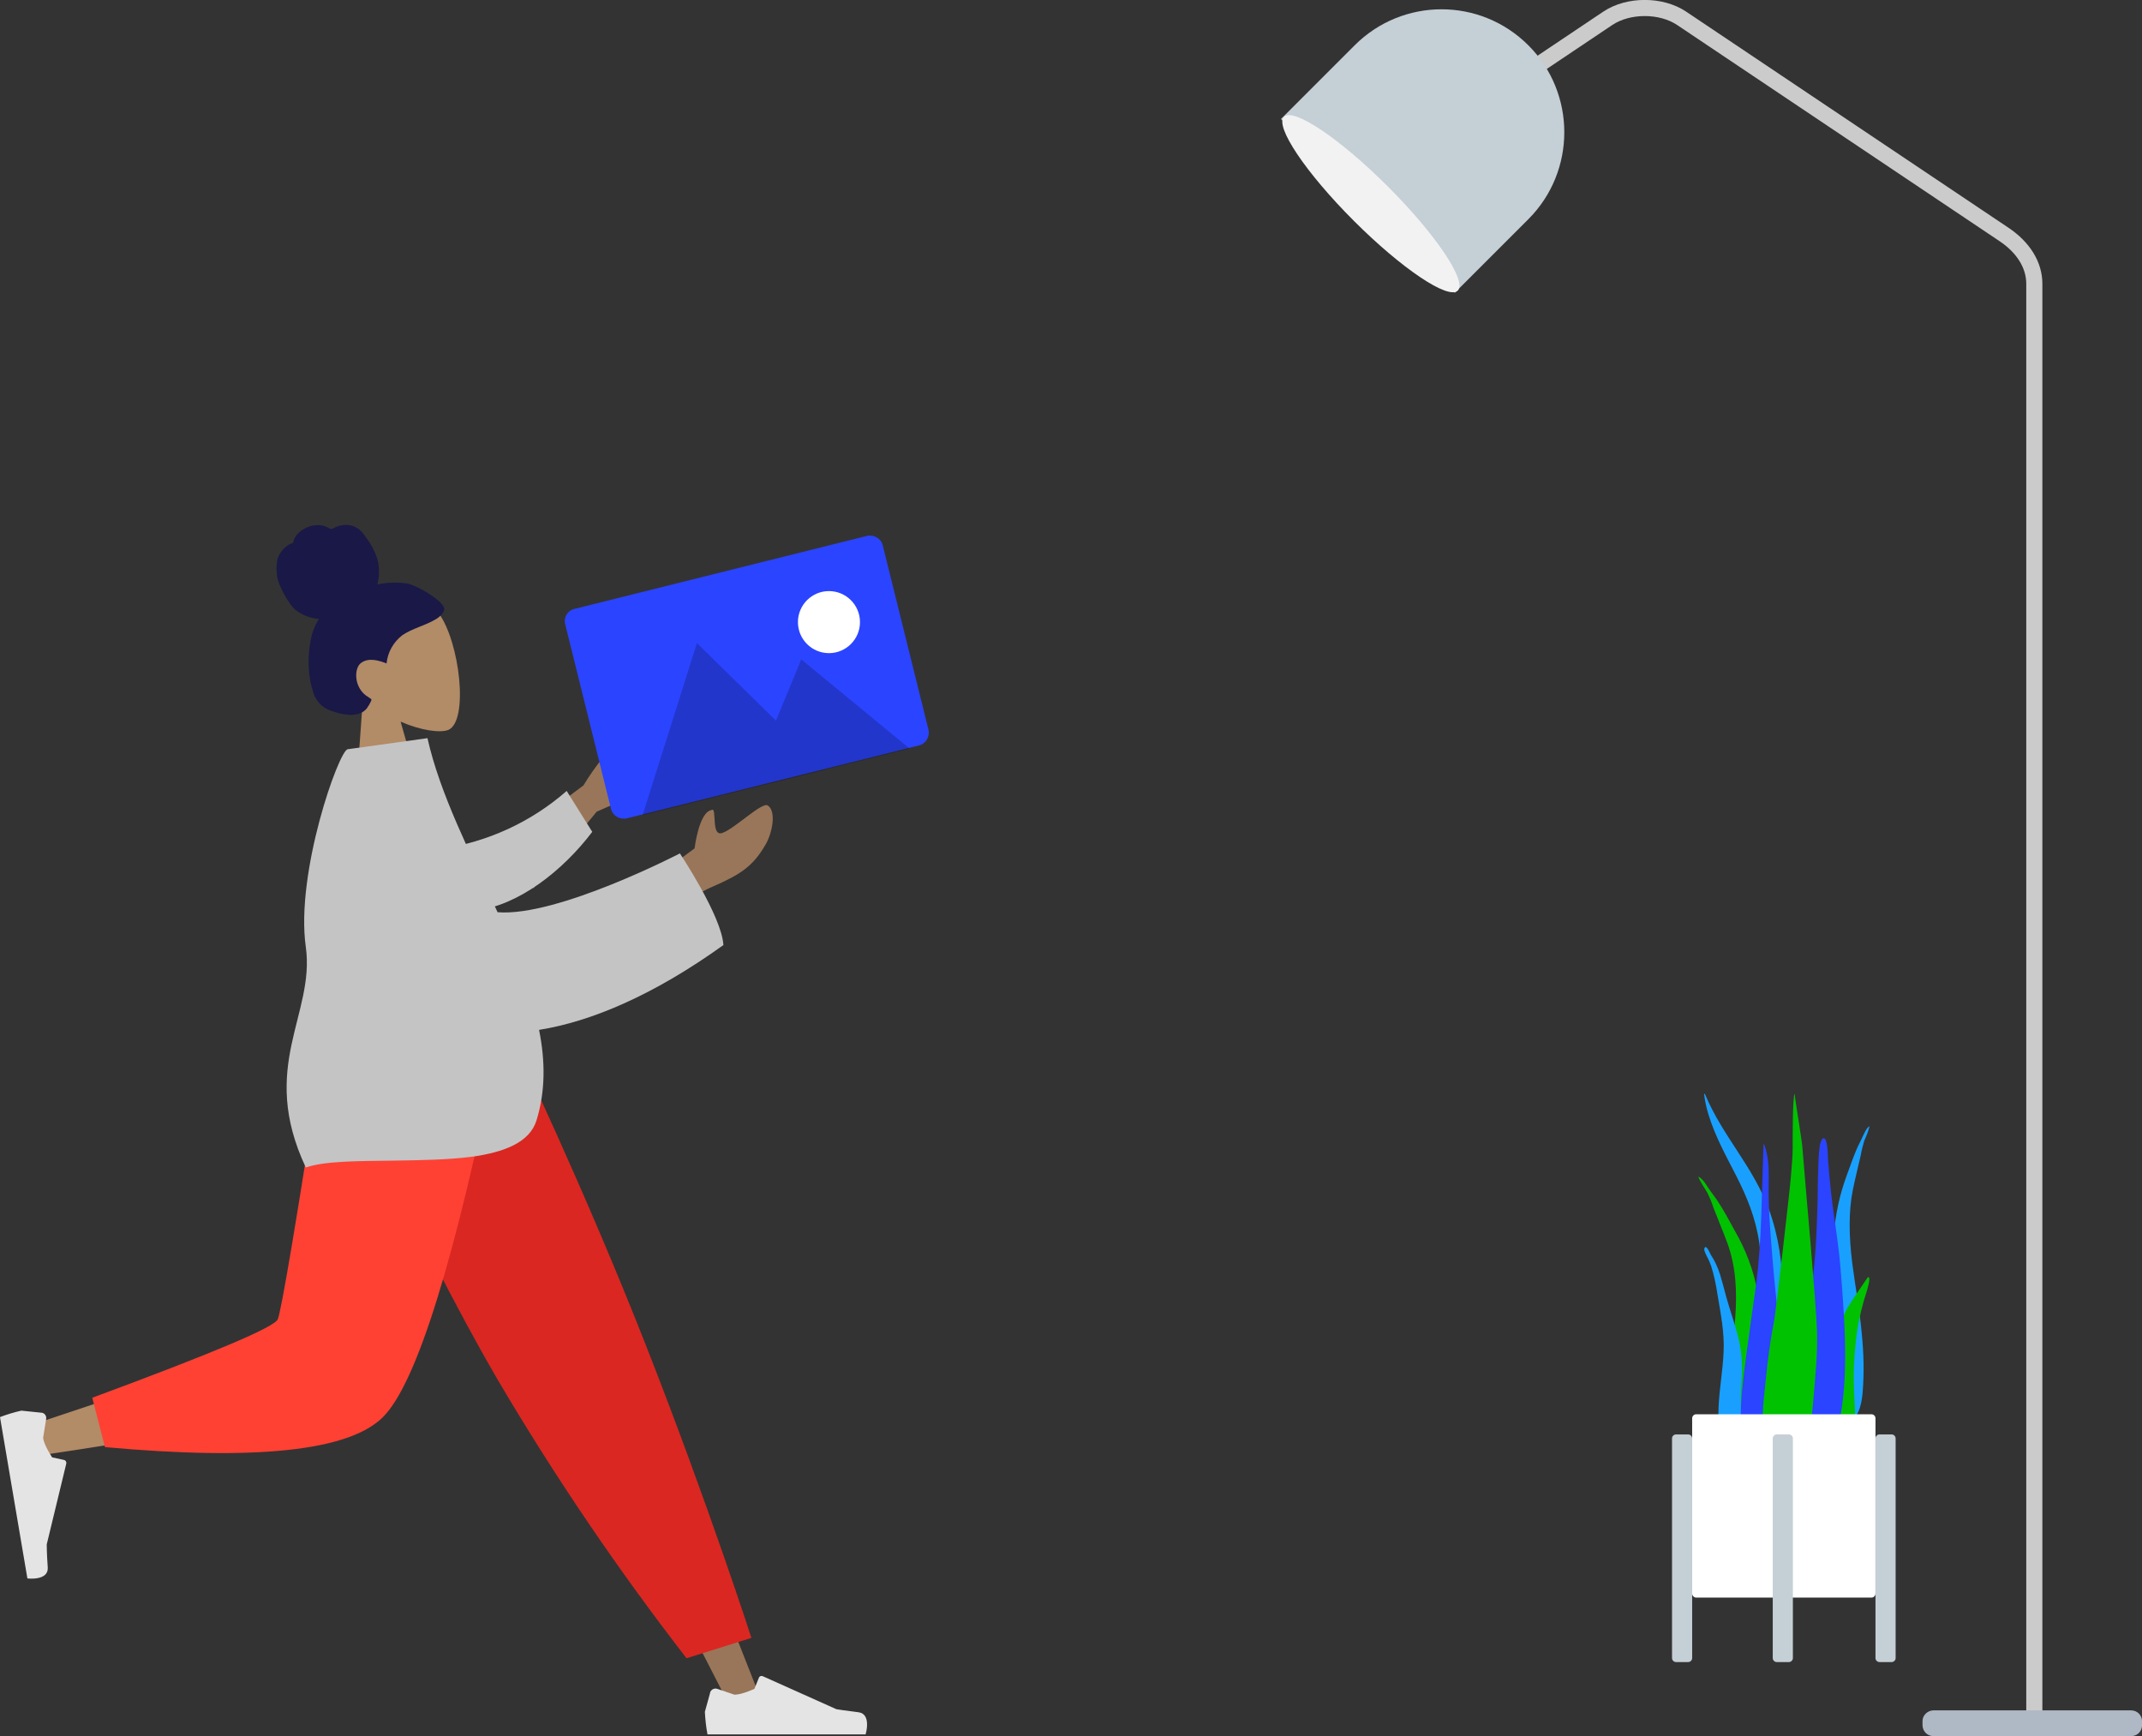 <?xml version="1.0" encoding="utf-8"?>
<!-- Generator: Adobe Illustrator 23.0.3, SVG Export Plug-In . SVG Version: 6.00 Build 0)  -->
<svg xmlns="http://www.w3.org/2000/svg" xmlns:xlink="http://www.w3.org/1999/xlink" x="0px" y="0px"
	 viewBox="0 0 1063.3 861.9" style="enable-background:new 0 0 1063.3 861.9;" xml:space="preserve">
<rect x="0" y="0" width="1063.3" height="861.9" fill="#333333" stroke="none"/>
<style type="text/css">
	.person-with-gallery-0{fill:#19A0FF;}
	.person-with-gallery-1{fill:#00c201;}
	.person-with-gallery-2{fill:#2B44FF;}
	.person-with-gallery-3{fill:#FFFFFF;}
	.person-with-gallery-4{fill:#C5CFD6;}
	.person-with-gallery-5{fill:none;stroke:#CBCBCB;stroke-width:8;stroke-miterlimit:10;}
	.person-with-gallery-6{fill:#AFB9C5;}
	.person-with-gallery-7{fill:#F2F2F2;}
	.person-with-gallery-8{fill:#B28B67;}
	.person-with-gallery-9{fill:#191847;}
	.person-with-gallery-10{fill:#997659;}
	.person-with-gallery-11{fill:#E4E4E4;}
	.person-with-gallery-12{fill:#DB2721;}
	.person-with-gallery-13{fill:#FF4133;}
	.person-with-gallery-14{fill:#c4c4c4;}
	.person-with-gallery-15{fill:#c4c4c4;}
	.person-with-gallery-16{opacity:0.2;}
</style>
<g>
	<g>
		<path id="Thi_Succs_" class="person-with-gallery-0" d="M846.4,543.2c8.8,21,23.8,35.6,31.8,57.4c4.7,12.9,6.7,27,6.8,41.4
			c0.1,7.8-0.1,15.7-0.1,23.5c0,7.6-0.2,15.2-0.9,22.8c-0.7,7.6-1.4,15.2-1.7,22.8c-0.3,6-0.4,12.9-2.4,18.4c-1.6,4.3-5.7,5-6.8-0.3
			c-0.5-3-0.6-6.1-0.5-9.2c0.1-3.9,0.3-7.7,0.4-11.6c0.5-15.5-0.1-30.9,0.2-46.4c0.3-15.1,2.2-30.2,0.1-45.2
			c-1.8-12.4-6.3-23.1-11.5-33.3c-5-9.8-10.4-19.4-13.8-30.6c-1-3.3-1.7-6.6-2.1-10C846.2,543,846.3,543,846.4,543.2z"/>
		<path id="Thi_Succs_2" class="person-with-gallery-1" d="M844,584.6c1.7,1.3,2.7,3.1,3.9,4.9c1.5,2.3,3.2,4.3,4.7,6.6c3.1,4.7,5.8,9.7,8.5,14.7
			c5.4,9.3,9.3,19.5,11.3,30.1c2.1,11.2,2.6,22.8,3.5,34.1c0.9,12,1.8,24.2,2,36.3c0.1,5.4,0.3,11.2-0.3,16.5
			c-0.4,3.3-1.9,6.2-5.3,6.2c-7.2-0.1-10.6-8.1-12.1-14.6c-2.1-9.7-2.5-20-2.2-29.9c0.4-11.9,2.5-23.7,3.4-35.6
			c0.9-12.6,0.4-25-3.9-36.8c-2.2-6-4.7-11.8-7-17.8c-0.8-2.6-1.9-5.1-3.1-7.5c-1.5-2.6-3.3-5-4.4-7.8L844,584.6z"/>
		<path id="Thi_Succs_3" class="person-with-gallery-0" d="M927.4,559.5l0.7-0.5c-0.7,2.5-1.6,4.9-2.7,7.3c-0.7,2.3-1.3,4.7-1.7,7.1
			c-1.3,5.7-2.7,11.2-3.9,17c-2.3,11.3-1.9,23.6-0.4,36.1c1.5,11.9,3.8,23.7,4.8,35.6c1,9.8,1.2,19.6,0.4,29.4
			c-0.6,6.4-2.5,14-7.8,13.4c-2.5-0.3-3.8-3.3-4.3-6.6c-0.8-5.4-1-11.1-1.3-16.4c-0.7-12-0.9-23.9-1-35.8
			c-0.1-11.2-0.5-22.6,0.2-33.5c0.7-9.8,2.8-19.5,6.2-28.8c1.7-4.6,3.3-9.3,5.2-13.7c0.9-2.1,2-4,2.9-6.1
			C925.6,562.3,926.2,560.6,927.4,559.5z"/>
		<path id="Thi_Succs_4" class="person-with-gallery-0" d="M846.2,619.3c1-1.6,3.1,3.7,3.4,4.4c-0.1-0.3-0.3-0.7-0.4-1c2,3.1,3.6,6.5,4.7,10.1
			c1.1,3.6,2,7.2,3,10.9c1.9,6.8,4.3,13.4,6,20.2c1.6,6.6,2.2,13.4,1.7,20.1c-0.5,7.2-0.6,14.4-0.2,21.6c0.2,3.4,1.3,6.6,2.1,9.9
			c0.8,3.3,1.4,6.6,2.3,9.9c0.2-0.4,0.2,1,0.2,1.1c0,0.8-0.1,1.5-0.4,2.3c-0.5,2-1.9,3.5-3.8,4.2c-3.5,1-6.7-2.2-7.8-5.5
			c-1.5-4.9-2.6-9.9-3.2-15c-0.7-4.6-0.9-9.2-0.7-13.9c0.4-9.2,2.1-18.2,2.5-27.4c0.5-10-1.5-19.4-3.1-29.1
			c-0.7-4.7-1.7-9.3-3.1-13.8c-0.6-1.7-1.4-3.4-2.3-5.1C846.6,622.1,845.6,620.4,846.2,619.3z"/>
		<path id="Thi_Succs_5" class="person-with-gallery-2" d="M874.3,603.7c-0.4,11.4-1.1,22.8-2.6,34.1c-1.6,11.6-3.3,23.1-4.8,34.6
			c-1.5,11.3-3,22.7-2.8,34.1c0.1,8.4-1.2,22.6,8.1,26.8c9.5,4.2,11.5-13.7,12.1-19.7c1.2-11.4,0.8-22.9,0.2-34.3
			c-0.6-11.7-1.6-23.4-2.8-35.1c-1.4-13-2.4-26-3.3-39c-0.4-6.4-0.5-12.9-0.4-19.3c0.1-6.1-0.1-12.2-2.3-18l-0.3,0.2"/>
		<path id="Thi_Succs_6" class="person-with-gallery-1" d="M923.1,640c-1.7,2.5-3.4,4.9-5,7.6c-2.9,4.7-5.5,9.9-6.3,16.6c-1.6,14.1-0.3,29.2,0,43.7
			c0.1,3-0.3,5.8,0.9,8.6c1.1,2.6,3,4.5,4.9,4.5c4,0,3.4-9.9,3.4-14.3c0-7.6-0.8-15.3-0.8-22.9c0-7.5,0.6-14.9,1.6-22.3
			c1-7,2.7-14,4.9-20.7c0.3-0.9,2.4-7.9,0.4-6.7"/>
		<path id="Thi_Succs_7" class="person-with-gallery-2" d="M905.3,565c-2.7,0-2.6,13.2-2.7,14.9c-0.3,6.1-0.2,12.3-0.4,18.4
			c-0.4,13.4-0.9,26.9-2.9,40.1c-1.1,7.1-2.3,14.2-3.7,21.3c-1.4,7.1-3.2,14.2-4.1,21.3c-0.9,6.9-0.4,13.9-0.3,20.9
			c0,7,0.4,13.9,1.2,20.9c0.2,1.7,0.5,3.4,0.8,5.1c0.1,1.5,0.2,3,0.5,4.5c0.6,2.2,3.4,2.9,5.2,2.5c5-0.9,8.2-7.2,9.9-11.8
			c2.2-5.8,3.3-12.2,4.5-18.4c1.3-7,2.1-14.1,2.4-21.2c0.7-14.4-0.2-28.9-1.2-43.3c-0.6-8-1.2-16-2.3-23.9c-1-7.9-2.3-15.8-3.2-23.8
			c-0.6-5.8-1.2-11.6-1.6-17.4C907.4,573.9,907.3,565,905.3,565"/>
		<path id="Thi_Succs_8" class="person-with-gallery-1" d="M902,661.1c-0.4-13.9-6-74.9-7.3-91.7c-0.3-4.2-3.4-21.7-3.8-26.5c-1.1,1.3-1,22.3-1,27.1
			s-0.6,9.4-0.9,14.2s-7.5,67.3-8.4,71.9c-1.8,9.2-3.1,18.7-4,28.2c-0.9,9.2-2.4,18.9-1.1,28.2c0.3,2.1,0.8,4.2,1.5,6.2
			c0.8,2.1,1.3,4.1,2,6.3c1,3.6,2.9,6.7,5.7,8.2c5.8,3,9-3.8,10.6-9.8c2.5-9.5,4.2-19.3,4.9-29.1C901.1,683.3,902.3,672.3,902,661.1
			"/>
	</g>
	<g id="Planter" transform="translate(0 159)">
		<path id="Vase" class="person-with-gallery-3" d="M842,543h87c1.1,0,2,0.9,2,2v87c0,1.1-0.9,2-2,2h-87c-1.1,0-2-0.9-2-2v-87
			C840,543.9,840.9,543,842,543z"/>
		<path id="Leg" class="person-with-gallery-4" d="M832,553h6c1.1,0,2,0.9,2,2v109c0,1.1-0.9,2-2,2h-6c-1.1,0-2-0.9-2-2V555
			C830,553.9,830.9,553,832,553z"/>
		<path id="Leg-2" class="person-with-gallery-4" d="M882,553h6c1.1,0,2,0.9,2,2v109c0,1.1-0.9,2-2,2h-6c-1.1,0-2-0.9-2-2V555
			C880,553.9,880.9,553,882,553z"/>
		<path id="Leg-3" class="person-with-gallery-4" d="M933,553h6c1.1,0,2,0.9,2,2v109c0,1.1-0.9,2-2,2h-6c-1.1,0-2-0.9-2-2V555
			C931,553.9,931.9,553,933,553z"/>
	</g>
</g>
<g id="Lamp" transform="translate(716.945 244.471)">
	<path id="Body" class="person-with-gallery-5" d="M21.1-195.1l60.1-40.3c10.2-6.8,26.4-6.8,36.6,0l159.9,107.2c9.8,6.5,15.2,15.3,15.2,24.6v710.1"/>
	<path id="Lamp_Base" class="person-with-gallery-6" d="M242.9,604.5h98c3.1,0,5.5,2.4,5.5,5.5v1.8c0,3.1-2.4,5.5-5.5,5.5h-98c-3.1,0-5.5-2.4-5.5-5.5
		V610C237.3,607,239.9,604.5,242.9,604.5z"/>
	<g id="Lamp_Top" transform="translate(47.066 0) rotate(45)">
		<path id="Lamp-2" class="person-with-gallery-4" d="M-160.7-153.2L-160.7-153.2c33.6,0,61,27.4,61,61v51.7l0,0h-122l0,0v-51.7
			C-221.7-125.9-194.5-153.2-160.7-153.2z"/>

			<ellipse id="Lamp-3" transform="matrix(1.014073e-05 1 -1 1.014073e-05 -202.718 118.069)" class="person-with-gallery-7" cx="-160.4" cy="-42.3" rx="12" ry="61"/>
	</g>
</g>
<g>
	<g id="Head" transform="translate(48.06 27.507)">
		<path id="Head-2" class="person-with-gallery-8" d="M128,375.9l4.1-56.7c-7.6-6.8-13.5-15.6-14.3-26.3c-2.1-30.9,41.4-30.1,52-15.9
			c10.4,14.3,14.9,53.4,4.7,57.8c-4.1,1.6-13.6,0.3-23.7-4.1l11.5,40.3L128,375.9z"/>
	</g>
	<path id="hair" class="person-with-gallery-9" d="M201.9,289.6c-4.9-0.6-9.7-0.5-14.6,0.5c1.1-4.2,1.1-8.6,0-12.7c-1.3-3.9-3.2-7.5-5.7-10.7
		c-1-1.6-2.1-3.1-3.7-4.2c-1.5-1.1-3.4-1.8-5.2-1.9c-1.9-0.2-3.7,0.2-5.5,0.8c-0.8,0.3-1.5,0.8-2.3,1.1s-1.3-0.2-1.9-0.5
		c-1.8-1-3.7-1.5-5.7-1.3c-2.1,0-4.1,0.6-6,1.6c-1.8,1-3.4,2.3-4.5,3.9c-0.5,0.8-1,1.6-1.1,2.6c-0.2,0.3-0.2,0.6-0.5,0.8
		c-0.3,0.2-0.6,0.2-1,0.3c-3.1,1.6-5.5,4.4-6.5,7.8c-0.6,2.9-0.6,6,0,9.1c0.6,3.7,5.4,12.8,8.9,15.9c3.4,2.6,7.5,4.2,11.7,4.5
		c-2.1,3.4-3.6,7.3-4.2,11.4c-0.8,4.4-1.1,8.8-0.8,13.2c0.2,4.2,1,8.4,2.4,12.5c1.3,3.6,3.9,6.5,7.5,8.1c1.6,0.6,3.2,1.1,5,1.6
		c1.6,0.5,3.4,0.6,5,0.8c3.2,0.2,6.8-0.5,8.9-3.2c0.8-1.1,1.5-2.3,2.1-3.6c0.2-0.5,0.3-0.6,0-1.1c-0.5-0.3-1-0.6-1.5-1
		c-2.8-1.6-4.7-4.4-5.5-7.5c-0.8-3.2-0.5-7.8,2.4-9.6c3.7-2.4,8.4-1,12.3,0.5c0.5-5.5,3.4-10.6,7.8-14c5-3.4,11.2-4.7,16.4-7.8
		c1.5-0.8,2.6-1.8,3.6-3.1c0.5-0.6,0.8-1.3,0.8-2.1c0-0.8-0.5-1.6-1.1-2.3C216.9,296.6,206.8,290.5,201.9,289.6z"/>
	<path id="Leg_1_" class="person-with-gallery-10" d="M181.3,516.9l103.5,179l77.7,151.4h16.7l-130-330.4H181.3z"/>
	<path id="shoe" class="person-with-gallery-11" d="M356.1,838.3c-1.5-0.5-3.1,0.3-3.6,1.8v0.2l-2.6,9.4c0.2,3.7,0.6,7.5,1.3,11.2h78.5
		c0,0,3.1-10.2-3.6-11c-6.7-0.8-10.9-1.5-10.9-1.5l-36.6-16.4c-0.6-0.3-1.5,0-1.8,0.6l0,0l-2.3,5.7c0,0-6.2,2.9-9.9,2.9L356.1,838.3
		z"/>
	<path id="Pant" class="person-with-gallery-12" d="M340.8,823.1l32.2-10.1c0,0-21.1-65.5-52-144.3s-66-151.9-66-151.9h-91c0,0,39.2,92.6,83.2,168.3
		C275.5,733.1,306.7,779.1,340.8,823.1z"/>
	<path id="Leg-2_1_" class="person-with-gallery-8" d="M174.6,516.9c-9.7,62.9-28.6,143.3-30.4,145.9c-1.1,1.6-43.9,16.4-128,44.3l3.6,15.3
		c100.4-14.9,153.2-26.6,158.6-34.9c8.1-12.3,48.6-110.3,64.2-170.6L174.6,516.9L174.6,516.9z"/>
	<path id="Pant-2" class="person-with-gallery-13" d="M45.8,693.8l6.3,24.5c75.1,6.8,121,1.9,137.9-14.8s36.2-79,57.8-186.8h-86.8
		c-13.6,88.4-21.4,134.3-23.1,138.1C136.5,658.7,105.8,671.6,45.8,693.8z"/>
	<path id="shoe-2" class="person-with-gallery-11" d="M22.9,704.4c0.3-1.6-0.8-3.1-2.4-3.2c0,0,0,0-0.2,0l-9.7-1C7,701,3.4,702.1,0,703.4l13.6,80.1
		c0,0,10.6,1.3,10.1-5.5c-0.5-6.8-0.5-11.4-0.5-11.4l9.7-40.1c0.2-0.8-0.3-1.6-1-1.8l0,0l-6-1.3c0,0-3.9-5.7-4.5-9.6L22.9,704.4z"/>
	<path id="Skin" class="person-with-gallery-10" d="M324.7,436l20.1-14.9c0,0,2.1-18,8.4-19c1.5-1,1.3,2.4,1.6,5.8c0.2,3.2,0.8,6.7,3.9,5.5
		c6-2.1,19.5-15.4,22.4-13.6c4.4,2.8,2.3,13.6-1,19.3c-6.2,10.7-12,14.8-27,21.3c-11.7,5-24.4,17.2-24.4,17.2L324.7,436z M243.8,424
		l45.8-34.1c5.8-9.6,13-18.5,21.1-26.2c2.3-1.3,6.5-2.6,3.4,5c-2.9,7.6-5.8,15.9-3.4,17.7c1,0.8,2.4,0.6,4.1,0.3
		c1.9-0.3,4.2-0.6,5.8,1.1c1.9,2.1-6.2,7.3-24.4,15.1l-31.4,38L243.8,424z"/>
	<path id="Sleeve" class="person-with-gallery-14" d="M218.8,421.4c23.1-3.4,44.8-13.3,62.5-28.8l12.7,20.3c-14.6,19.3-36.7,36.6-57.7,39
		C219.6,453.7,208.4,434.9,218.8,421.4z"/>
	<path id="Clothes" class="person-with-gallery-15" d="M195.3,576.1c-17.7,0.2-34.3,0.2-43.5,3.4c-23.6-50.2,4.7-75.9,0-109.5
		c-5.2-36.7,16.4-97.5,20.8-98.1l39.6-5.5c6.2,27.8,21.4,57.2,34.8,86.4c29.7,2.4,90.5-29.2,90.5-29.2s20.8,31.2,21.6,45.5
		c-34.4,24.7-65.3,37.9-91.5,42.1c3.1,15.4,3.2,30.5-1.3,45c-3.4,10.9-16.1,15.8-32.3,18C222.2,575.7,208.4,575.9,195.3,576.1z"/>
	<path id="Fill_35" class="person-with-gallery-4" d="M379.2,368.8L379.2,368.8L379.2,368.8"/>
	<path id="Fill_37" class="person-with-gallery-4" d="M379.2,368.8L379.2,368.8L379.2,368.8"/>
	<path id="Fill_39" class="person-with-gallery-4" d="M379.3,368.6C379.3,368.6,379.2,368.6,379.3,368.6L379.3,368.6
		C379.2,369.1,379.2,368.8,379.3,368.6"/>
	<path id="Fill_41" class="person-with-gallery-4" d="M379.2,368.6L379.2,368.6C379.2,368.8,379.2,368.6,379.2,368.6"/>
	<path id="Fill_43" class="person-with-gallery-4" d="M379.2,368.8"/>
	<path id="Fill_45" class="person-with-gallery-4" d="M379.2,368.8L379.2,368.8"/>
	<path id="Fill_47" class="person-with-gallery-4" d="M379.2,368.8C379.2,368.8,379.3,368.6,379.2,368.8"/>
	<path id="Fill_49" class="person-with-gallery-4" d="M379.2,368.8L379.2,368.8L379.2,368.8"/>
	<path id="Photo_Background" class="person-with-gallery-2" d="M285.3,302.2l145.1-36.2c3.4-0.8,7,1.3,7.8,4.7l22.7,91.5c0.8,3.4-1.3,7-4.7,7.8
		l-145.1,36.2c-3.4,0.8-7-1.3-7.8-4.7L280.6,310C279.6,306.5,281.7,303,285.3,302.2z"/>
	<g id="icons8-night_landscape" transform="translate(9.058 20.093)" class="person-with-gallery-16">
		<path id="Mountains" d="M336.9,299.1l-27,85.5l91-22.7L336.9,299.1z"/>
		<path id="Mountains-2" d="M388.7,307.2l-26.6,64.3l80.4-20L388.7,307.2z"/>
	</g>
	<circle id="Sun" class="person-with-gallery-3" cx="411.5" cy="308.8" r="15.4"/>
</g>
</svg>
